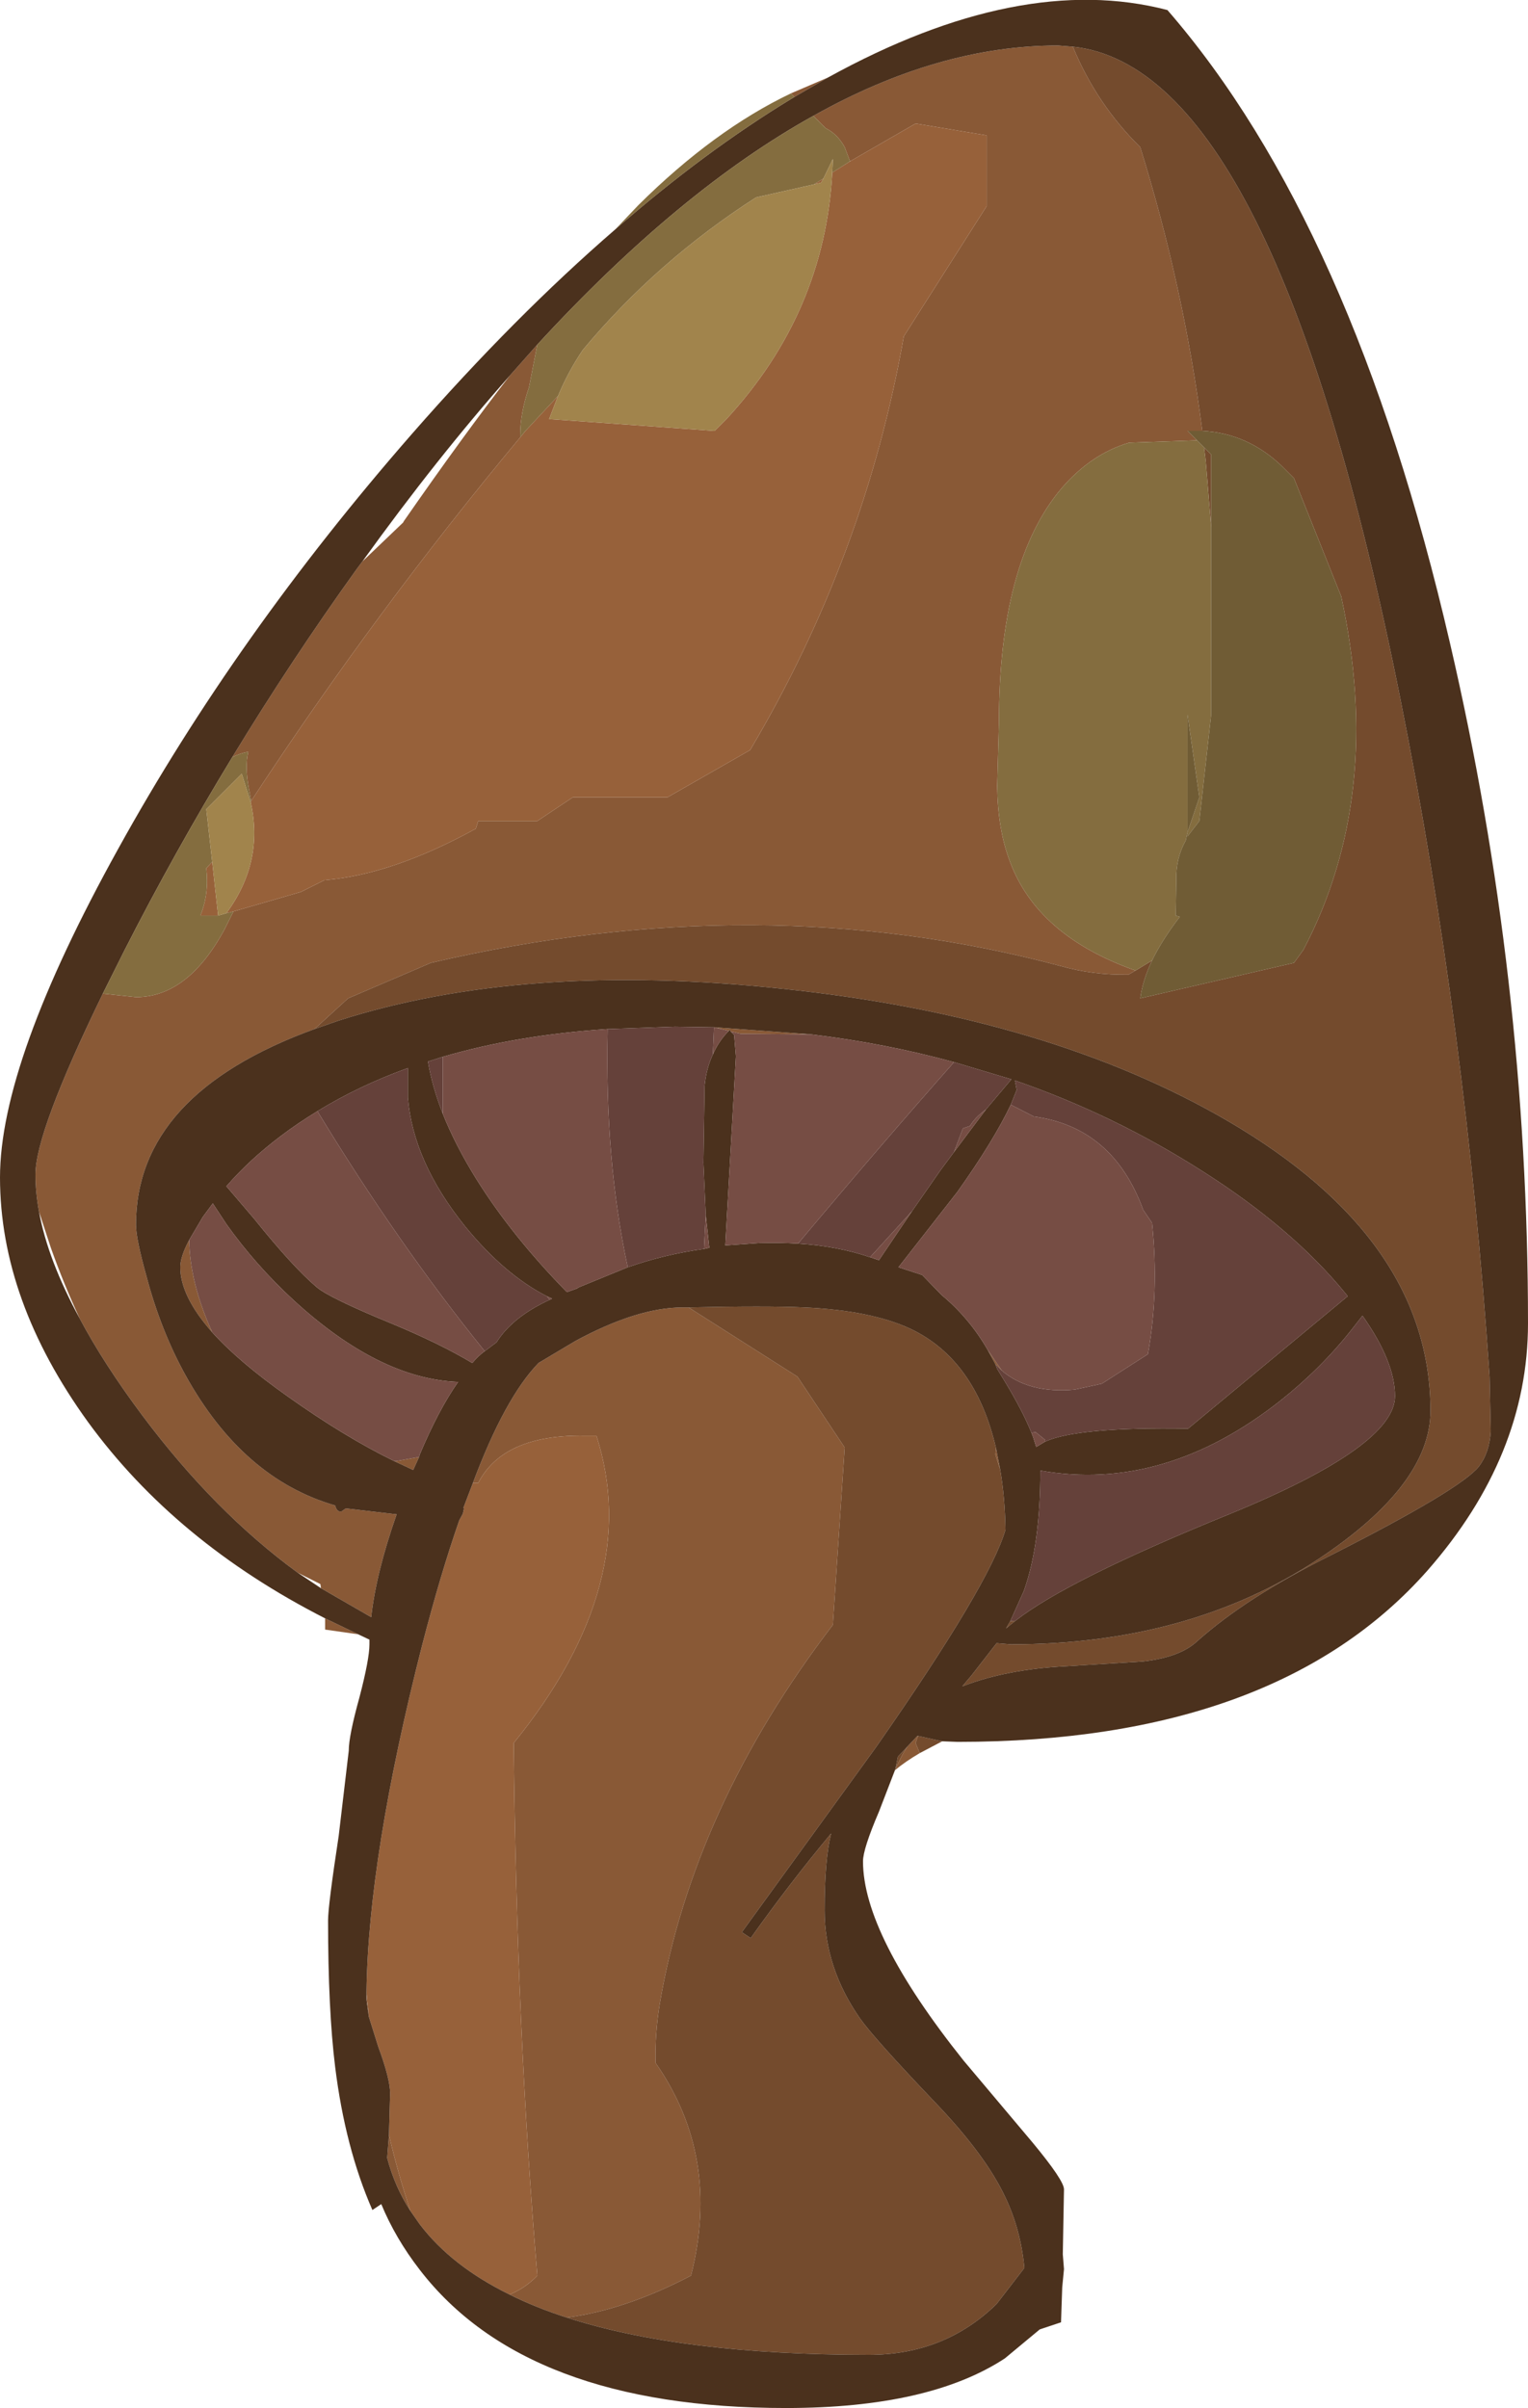 <?xml version="1.0" encoding="UTF-8" standalone="no"?>
<svg xmlns:ffdec="https://www.free-decompiler.com/flash" xmlns:xlink="http://www.w3.org/1999/xlink" ffdec:objectType="shape" height="203.7px" width="129.25px" xmlns="http://www.w3.org/2000/svg">
  <g transform="matrix(1.0, 0.0, 0.0, 1.0, 0.0, 0.0)">
    <path d="M19.75 77.1 L25.45 75.45 27.45 74.45 Q33.15 74.0 40.25 70.1 L40.45 69.45 45.45 69.45 48.45 67.45 56.45 67.45 63.45 63.45 Q73.2 47.0 76.45 28.45 L83.45 17.45 83.45 11.45 77.45 10.45 71.9 13.65 71.45 12.45 Q70.85 11.35 69.85 10.85 L68.8 9.8 Q79.4 3.85 89.5 3.85 L90.75 3.95 Q92.75 8.8 96.45 12.45 100.15 24.35 101.7 36.45 L100.45 36.45 101.25 37.25 95.5 37.45 Q92.3 38.4 89.8 41.3 84.5 47.55 84.5 61.1 L84.35 66.5 Q84.4 70.15 85.4 72.8 87.7 79.15 96.05 82.1 L95.45 82.45 Q92.45 82.5 89.65 81.7 64.3 74.95 36.45 81.45 L29.45 84.45 26.6 87.05 Q11.5 92.55 11.5 103.6 11.5 104.8 12.4 108.0 13.6 112.55 15.7 116.35 20.55 125.1 28.35 127.35 28.5 127.95 28.9 127.85 L29.25 127.6 33.55 128.1 Q31.8 133.1 31.4 136.8 L27.15 134.35 27.1 134.0 25.2 133.05 Q18.15 127.9 12.05 119.75 8.8 115.4 6.75 111.55 5.4 108.65 4.3 105.55 L3.3 102.5 Q3.0 100.85 3.0 99.35 3.0 95.75 8.7 84.05 L11.5 84.35 Q15.9 84.35 19.0 78.6 L19.75 77.1 M44.0 37.0 Q31.8 51.65 21.25 67.75 L21.05 66.7 Q20.7 64.85 21.0 63.6 20.35 63.7 19.65 64.05 24.6 55.9 30.2 48.1 L30.65 47.5 34.1 44.2 34.15 44.1 Q39.15 36.9 43.1 31.8 L45.45 29.15 44.75 32.75 Q44.0 34.95 44.0 36.85 L44.0 37.0 M84.75 115.95 L84.2 115.4 83.55 114.2 84.75 115.95 M77.8 148.3 Q76.6 149.0 75.7 149.75 L75.75 149.6 76.35 148.4 76.75 147.75 77.6 146.85 77.65 146.85 77.45 147.45 77.8 148.3 M30.3 138.25 L27.5 137.85 27.5 136.9 30.3 138.25 M66.9 7.9 L70.05 6.55 67.2 8.2 66.9 7.9 M68.6 87.5 L62.65 87.45 61.8 87.25 61.75 87.1 61.65 87.2 60.4 86.9 68.6 87.5 M58.25 110.6 L67.45 116.45 71.45 122.45 70.45 137.45 Q58.6 152.95 55.8 169.55 55.4 172.0 55.45 174.5 61.0 182.45 58.45 192.5 52.9 195.4 47.95 196.05 45.3 195.2 43.1 194.1 44.45 193.55 45.45 192.5 43.7 171.75 43.45 147.45 54.45 133.9 50.45 121.45 L49.45 121.45 Q42.55 121.35 40.45 125.45 L40.0 125.45 Q42.7 118.25 45.55 115.3 L48.65 113.45 Q53.9 110.6 57.75 110.6 L58.25 110.6 M84.6 124.3 L84.2 123.05 84.25 122.5 84.6 124.3 M16.0 104.9 Q16.05 108.5 17.95 112.7 15.25 109.65 15.25 107.2 15.25 106.3 16.0 104.9 M33.35 123.6 L33.5 123.6 35.45 123.25 34.95 124.35 33.35 123.6 M31.2 170.6 L31.0 169.2 31.0 168.5 31.2 170.6 M34.7 187.0 Q33.4 185.0 32.75 182.55 L32.9 180.6 Q33.65 183.8 34.7 187.0" fill="#895936" fill-rule="evenodd" stroke="none"/>
    <path d="M71.9 13.65 L77.45 10.45 83.45 11.45 83.45 17.45 76.45 28.45 Q73.2 47.0 63.45 63.45 L56.45 67.45 48.45 67.45 45.45 69.45 40.45 69.45 40.25 70.1 Q33.15 74.0 27.45 74.45 L25.45 75.45 19.75 77.1 19.15 77.25 Q22.35 72.9 21.2 67.85 L21.25 67.75 Q31.8 51.65 44.0 37.0 L44.45 36.45 47.2 33.5 46.45 35.45 60.45 36.45 61.45 35.45 Q69.75 26.45 70.4 14.6 L71.9 13.65 M68.85 15.6 L69.65 15.1 69.45 15.45 68.85 15.6 M18.45 77.45 L17.45 77.45 16.95 77.45 Q17.7 75.6 17.45 73.45 L17.95 72.9 18.45 77.45 M40.0 125.45 L40.45 125.45 Q42.55 121.35 49.45 121.45 L50.45 121.45 Q54.45 133.9 43.45 147.45 43.7 171.75 45.45 192.5 44.45 193.55 43.1 194.1 38.2 191.7 35.5 188.15 L34.7 187.0 Q33.65 183.8 32.9 180.6 L33.0 177.1 Q33.0 175.85 32.0 173.15 L31.2 170.6 31.0 168.5 Q31.15 157.05 35.7 139.2 37.25 133.2 38.85 128.6 L39.15 128.05 39.25 127.6 39.2 127.55 40.0 125.45" fill="#97613a" fill-rule="evenodd" stroke="none"/>
    <path d="M26.6 87.05 L29.45 84.45 36.45 81.45 Q64.3 74.95 89.65 81.7 92.45 82.5 95.45 82.45 L96.05 82.1 97.45 81.25 Q96.65 82.95 96.45 84.45 L109.45 81.45 110.25 80.35 Q117.1 67.3 113.45 50.45 L109.45 40.45 108.45 39.45 Q105.55 36.65 101.7 36.45 100.15 24.35 96.45 12.45 92.75 8.8 90.75 3.95 107.8 5.75 118.45 59.1 124.0 86.9 126.0 116.45 L126.1 121.05 Q126.0 122.85 125.1 124.05 123.55 126.0 112.5 131.6 105.45 135.1 101.25 138.85 99.8 140.2 96.65 140.55 L90.2 140.95 Q85.15 141.2 81.4 142.65 L82.2 141.7 84.3 139.0 85.5 139.1 Q100.6 139.1 111.5 131.9 121.0 125.6 121.0 119.35 121.0 104.85 103.9 94.85 88.75 86.0 66.25 83.65 44.3 81.3 28.6 86.35 L26.6 87.05 M102.45 44.6 L102.0 39.1 101.95 38.65 101.85 37.85 102.45 38.45 102.45 44.6 M79.7 147.3 L77.8 148.3 77.45 147.45 77.65 146.85 79.7 147.3 M58.25 110.6 Q64.85 110.45 68.05 110.6 73.65 110.85 77.0 112.4 82.5 115.0 84.25 122.5 L84.2 123.05 84.6 124.3 Q85.0 126.6 85.05 129.4 83.7 134.05 74.1 147.8 L62.75 163.45 63.5 163.95 Q66.8 159.3 70.3 155.1 69.75 157.3 69.75 161.6 69.75 166.45 72.75 170.75 73.95 172.45 79.15 177.9 83.4 182.35 85.05 185.9 86.35 188.65 86.65 191.85 L84.3 194.9 Q79.9 199.2 73.5 199.2 57.7 199.2 47.95 196.05 52.9 195.4 58.45 192.5 61.0 182.45 55.45 174.5 55.4 172.0 55.8 169.55 58.6 152.95 70.45 137.45 L71.45 122.45 67.45 116.45 58.25 110.6 M76.75 147.75 L76.35 148.4 75.75 149.6 75.95 148.6 76.75 147.75 M85.45 137.15 L85.9 137.1 Q85.45 137.45 85.1 137.75 L85.45 137.15" fill="#744b2d" fill-rule="evenodd" stroke="none"/>
    <path d="M8.7 84.05 Q3.0 95.75 3.0 99.35 3.0 100.85 3.3 102.5 4.05 106.6 6.75 111.55 8.8 115.4 12.05 119.75 18.15 127.9 25.2 133.05 L27.15 134.35 31.4 136.8 Q31.8 133.1 33.55 128.1 L29.25 127.6 28.9 127.85 Q28.5 127.95 28.35 127.35 20.55 125.1 15.7 116.35 13.6 112.55 12.4 108.0 11.5 104.8 11.5 103.6 11.5 92.55 26.6 87.05 L28.6 86.35 Q44.3 81.3 66.25 83.65 88.75 86.0 103.9 94.85 121.0 104.85 121.0 119.35 121.0 125.6 111.5 131.9 100.6 139.1 85.5 139.1 L84.3 139.0 82.2 141.7 81.4 142.65 Q85.15 141.2 90.2 140.95 L96.65 140.55 Q99.8 140.2 101.25 138.85 105.45 135.1 112.5 131.6 123.55 126.0 125.1 124.05 126.0 122.85 126.1 121.05 L126.0 116.45 Q124.0 86.9 118.45 59.1 107.8 5.75 90.75 3.95 L89.5 3.85 Q79.4 3.85 68.8 9.8 57.45 16.1 45.45 29.15 L43.1 31.8 Q36.95 38.75 30.65 47.5 L30.2 48.1 Q24.6 55.9 19.65 64.05 14.75 72.1 10.5 80.45 L8.7 84.05 M84.2 115.4 L84.35 115.8 85.05 116.95 Q86.5 119.35 87.25 121.2 L87.4 121.6 87.65 122.4 88.4 121.95 Q91.15 120.7 100.5 120.85 L114.0 109.65 113.8 109.4 Q109.3 103.9 101.75 99.1 94.25 94.3 85.85 91.4 L86.0 92.2 85.5 93.45 Q84.05 96.5 81.0 100.8 L76.0 107.2 78.0 107.85 79.65 109.55 Q82.0 111.5 83.55 114.2 L84.2 115.4 M83.4 93.85 L85.55 91.3 80.7 89.85 Q74.85 88.25 68.6 87.5 L60.4 86.9 57.1 86.85 51.4 87.05 Q43.75 87.55 37.45 89.4 L36.2 89.8 Q36.55 91.9 37.45 94.2 38.5 96.85 40.3 99.75 43.3 104.55 47.95 109.3 L48.8 109.0 48.95 108.9 53.1 107.2 Q56.25 106.1 59.55 105.65 L60.0 105.55 59.7 102.8 59.5 98.35 59.6 91.85 Q59.75 90.35 60.3 89.2 60.8 88.05 61.65 87.2 L61.75 87.1 61.8 87.25 62.1 87.55 62.25 89.35 61.35 105.35 64.25 105.15 Q65.95 105.1 67.5 105.2 70.8 105.4 73.6 106.35 L74.35 106.6 77.15 102.45 79.55 99.0 80.7 97.45 83.4 93.85 M70.05 6.55 Q86.3 -2.4 98.75 0.85 114.45 18.95 122.65 54.4 129.25 82.8 129.25 111.95 129.25 123.15 120.75 132.85 107.95 147.35 81.0 147.35 L79.7 147.3 77.65 146.85 77.6 146.85 76.75 147.75 75.95 148.6 75.75 149.6 75.7 149.75 74.35 153.25 Q73.0 156.4 73.0 157.45 73.0 163.65 81.5 174.3 L87.35 181.25 Q90.0 184.45 90.0 185.2 L89.9 190.7 90.0 191.95 89.85 193.5 89.75 196.45 87.95 197.05 85.0 199.5 Q78.6 203.7 66.5 203.7 44.5 203.7 35.5 192.0 33.45 189.35 32.25 186.45 L31.5 186.95 Q29.2 181.7 28.35 174.85 27.75 170.0 27.75 162.45 27.75 161.2 28.65 155.3 L29.5 148.1 Q29.5 146.85 30.4 143.6 31.25 140.35 31.25 139.1 L31.25 138.7 30.3 138.25 27.5 136.9 Q14.85 130.45 7.45 120.3 0.0 110.0 0.0 99.6 0.0 89.85 10.0 71.8 20.0 53.7 34.85 36.7 43.55 26.75 52.05 19.4 59.55 12.85 66.95 8.35 L67.2 8.2 70.05 6.55 M26.85 94.0 Q25.2 95.0 23.75 96.1 21.1 98.1 19.15 100.35 L21.5 103.1 Q24.75 107.15 26.75 108.85 27.75 109.75 33.1 111.95 37.2 113.65 39.95 115.3 40.45 114.7 41.0 114.3 L42.0 113.55 Q43.35 111.4 46.5 109.95 L46.7 109.85 46.25 109.65 Q42.65 107.8 39.35 103.75 34.95 98.3 34.5 92.85 L34.5 90.35 Q30.35 91.85 26.85 94.0 M84.25 122.5 Q82.5 115.0 77.0 112.4 73.65 110.85 68.05 110.6 64.85 110.45 58.25 110.6 L57.75 110.6 Q53.9 110.6 48.65 113.45 L45.55 115.3 Q42.7 118.25 40.0 125.45 L39.2 127.55 39.25 127.6 39.15 128.05 38.85 128.6 Q37.25 133.2 35.7 139.2 31.15 157.05 31.0 168.5 L31.0 169.2 31.2 170.6 32.0 173.15 Q33.0 175.85 33.0 177.1 L32.9 180.6 32.75 182.55 Q33.4 185.0 34.7 187.0 L35.5 188.15 Q38.2 191.7 43.1 194.1 45.3 195.2 47.95 196.05 57.7 199.2 73.5 199.2 79.9 199.2 84.3 194.9 L86.65 191.85 Q86.35 188.65 85.05 185.9 83.4 182.35 79.15 177.9 73.95 172.45 72.75 170.75 69.75 166.45 69.75 161.6 69.75 157.3 70.3 155.1 66.8 159.3 63.5 163.95 L62.75 163.45 74.1 147.8 Q83.7 134.05 85.05 129.4 85.0 126.6 84.6 124.3 L84.25 122.5 M35.45 123.25 L35.5 123.05 Q37.1 119.25 38.75 116.9 32.1 116.65 24.85 110.0 21.6 107.0 19.15 103.55 L18.0 101.8 17.15 102.95 16.0 104.9 Q15.25 106.3 15.25 107.2 15.25 109.65 17.95 112.7 20.2 115.2 24.3 118.1 29.15 121.55 33.35 123.6 L34.95 124.35 35.45 123.25 M85.9 137.1 Q90.3 133.65 103.95 128.1 118.0 122.35 118.0 118.1 118.0 115.2 115.25 111.3 L114.35 112.45 Q111.8 115.7 108.35 118.45 98.5 126.25 88.0 124.4 88.0 130.7 86.6 134.6 L85.45 137.15 85.1 137.75 Q85.45 137.45 85.9 137.1" fill="#4b311d" fill-rule="evenodd" stroke="none"/>
    <path d="M19.75 77.1 L19.0 78.6 Q15.9 84.35 11.5 84.35 L8.7 84.05 10.5 80.45 Q14.75 72.1 19.65 64.05 20.35 63.7 21.0 63.6 20.7 64.85 21.05 66.7 L21.25 67.75 21.2 67.85 20.45 65.45 17.45 68.45 17.95 72.9 17.45 73.45 Q17.7 75.6 16.95 77.45 L17.45 77.45 18.45 77.45 19.15 77.25 19.75 77.1 M96.05 82.1 Q87.7 79.15 85.4 72.8 84.4 70.15 84.35 66.5 L84.5 61.1 Q84.5 47.55 89.8 41.3 92.3 38.4 95.5 37.45 L101.25 37.25 101.85 37.85 101.95 38.65 102.0 39.1 102.45 44.6 102.45 60.45 101.45 69.45 100.45 70.75 100.45 70.4 100.3 71.1 Q99.45 72.6 99.5 74.45 L99.45 77.45 99.8 77.55 Q98.3 79.5 97.45 81.25 L96.05 82.1 M68.8 9.8 L69.85 10.85 Q70.85 11.35 71.45 12.45 L71.9 13.65 70.4 14.6 70.45 13.45 69.65 15.1 68.85 15.6 63.95 16.7 Q55.55 22.1 49.3 29.6 48.05 31.45 47.2 33.5 L44.45 36.45 44.0 37.0 44.0 36.85 Q44.0 34.95 44.75 32.75 L45.45 29.15 Q57.45 16.1 68.8 9.8 M100.45 70.4 L101.45 67.45 100.45 60.45 100.45 70.4 M52.05 19.4 L54.0 17.35 Q60.4 11.0 66.9 7.9 L67.2 8.2 66.95 8.35 Q59.55 12.85 52.05 19.4" fill="#846d3f" fill-rule="evenodd" stroke="none"/>
    <path d="M101.25 37.25 L100.45 36.45 101.7 36.45 Q105.55 36.65 108.45 39.45 L109.45 40.45 113.45 50.45 Q117.1 67.3 110.25 80.35 L109.45 81.45 96.45 84.45 Q96.65 82.95 97.45 81.25 98.3 79.5 99.8 77.55 L99.45 77.45 99.5 74.45 Q99.45 72.6 100.3 71.1 L100.45 70.4 100.45 70.75 101.45 69.45 102.45 60.45 102.45 44.6 102.45 38.45 101.85 37.85 101.25 37.25 M100.45 70.4 L100.45 60.45 101.45 67.45 100.45 70.4" fill="#705c35" fill-rule="evenodd" stroke="none"/>
    <path d="M84.75 115.95 Q87.05 117.9 90.9 117.55 L93.2 117.05 97.1 114.55 Q98.05 109.25 97.45 103.45 L96.7 102.35 Q94.15 95.35 87.45 94.45 L85.5 93.45 86.0 92.2 85.85 91.4 Q94.25 94.3 101.75 99.1 109.3 103.9 113.8 109.4 L114.0 109.65 100.5 120.85 Q91.15 120.7 88.4 121.95 L88.4 121.8 87.6 121.15 87.25 121.2 Q86.5 119.35 85.05 116.95 L84.35 115.8 84.2 115.4 84.75 115.95 M83.4 93.85 Q82.45 94.55 82.05 95.25 L81.45 95.45 80.7 97.45 79.55 99.0 77.15 102.45 73.6 106.35 Q70.8 105.4 67.5 105.2 74.55 96.8 80.7 89.85 L85.55 91.3 83.4 93.85 M41.0 114.3 Q33.65 105.2 26.85 94.0 30.35 91.85 34.5 90.35 L34.5 92.85 Q34.95 98.3 39.35 103.75 42.65 107.8 46.25 109.65 L46.5 109.95 Q43.35 111.4 42.0 113.55 L41.0 114.3 M37.45 89.4 L37.45 94.2 Q36.55 91.9 36.2 89.8 L37.45 89.4 M53.1 107.2 Q51.15 98.2 51.4 87.05 L57.1 86.85 60.4 86.9 60.3 89.2 Q59.75 90.35 59.6 91.85 L59.5 98.35 59.7 102.8 59.55 105.65 Q56.25 106.1 53.1 107.2 M85.45 137.15 L86.6 134.6 Q88.0 130.7 88.0 124.4 98.5 126.25 108.35 118.45 111.8 115.7 114.35 112.45 L115.25 111.3 Q118.0 115.2 118.0 118.1 118.0 122.35 103.95 128.1 90.3 133.65 85.9 137.1 L85.45 137.15" fill="#65413a" fill-rule="evenodd" stroke="none"/>
    <path d="M85.5 93.45 L87.45 94.45 Q94.15 95.35 96.7 102.35 L97.45 103.45 Q98.05 109.25 97.1 114.55 L93.2 117.05 90.9 117.55 Q87.05 117.9 84.75 115.95 L83.55 114.2 Q82.0 111.5 79.65 109.55 L78.0 107.85 76.0 107.2 81.0 100.8 Q84.05 96.5 85.5 93.45 M87.25 121.2 L87.6 121.15 88.4 121.8 88.4 121.95 87.65 122.4 87.4 121.6 87.25 121.2 M80.7 97.45 L81.45 95.45 82.05 95.25 Q82.45 94.55 83.4 93.85 L80.7 97.45 M80.7 89.85 Q74.55 96.8 67.5 105.2 65.95 105.1 64.25 105.15 L61.35 105.35 62.25 89.35 62.1 87.55 61.8 87.25 62.65 87.45 68.6 87.5 Q74.85 88.25 80.7 89.85 M73.6 106.35 L77.15 102.45 74.35 106.6 73.6 106.35 M41.0 114.3 Q40.45 114.7 39.95 115.3 37.2 113.65 33.1 111.95 27.75 109.75 26.75 108.85 24.75 107.15 21.5 103.1 L19.15 100.35 Q21.1 98.1 23.75 96.1 25.2 95.0 26.85 94.0 33.65 105.2 41.0 114.3 M46.25 109.65 L46.7 109.85 46.5 109.95 46.25 109.65 M37.45 94.2 L37.45 89.4 Q43.75 87.55 51.4 87.05 51.15 98.2 53.1 107.2 L48.95 108.9 48.8 109.0 47.95 109.3 Q43.3 104.55 40.3 99.75 38.5 96.85 37.45 94.2 M60.3 89.2 L60.4 86.9 61.65 87.2 Q60.8 88.05 60.3 89.2 M59.55 105.65 L59.7 102.8 60.0 105.55 59.55 105.65 M16.0 104.9 L17.15 102.95 18.0 101.8 19.15 103.55 Q21.6 107.0 24.85 110.0 32.1 116.65 38.75 116.9 37.1 119.25 35.5 123.05 L35.45 123.25 33.5 123.6 33.35 123.6 Q29.15 121.55 24.3 118.1 20.2 115.2 17.95 112.7 16.05 108.5 16.0 104.9" fill="#764d44" fill-rule="evenodd" stroke="none"/>
    <path d="M70.4 14.6 Q69.75 26.45 61.45 35.45 L60.45 36.45 46.45 35.45 47.2 33.5 Q48.05 31.45 49.3 29.6 55.55 22.1 63.95 16.7 L68.85 15.6 69.45 15.45 69.65 15.1 70.45 13.45 70.4 14.6 M21.2 67.85 Q22.35 72.9 19.15 77.25 L18.45 77.45 17.95 72.9 17.45 68.45 20.45 65.45 21.2 67.85" fill="#a1844c" fill-rule="evenodd" stroke="none"/>
  </g>
</svg>
